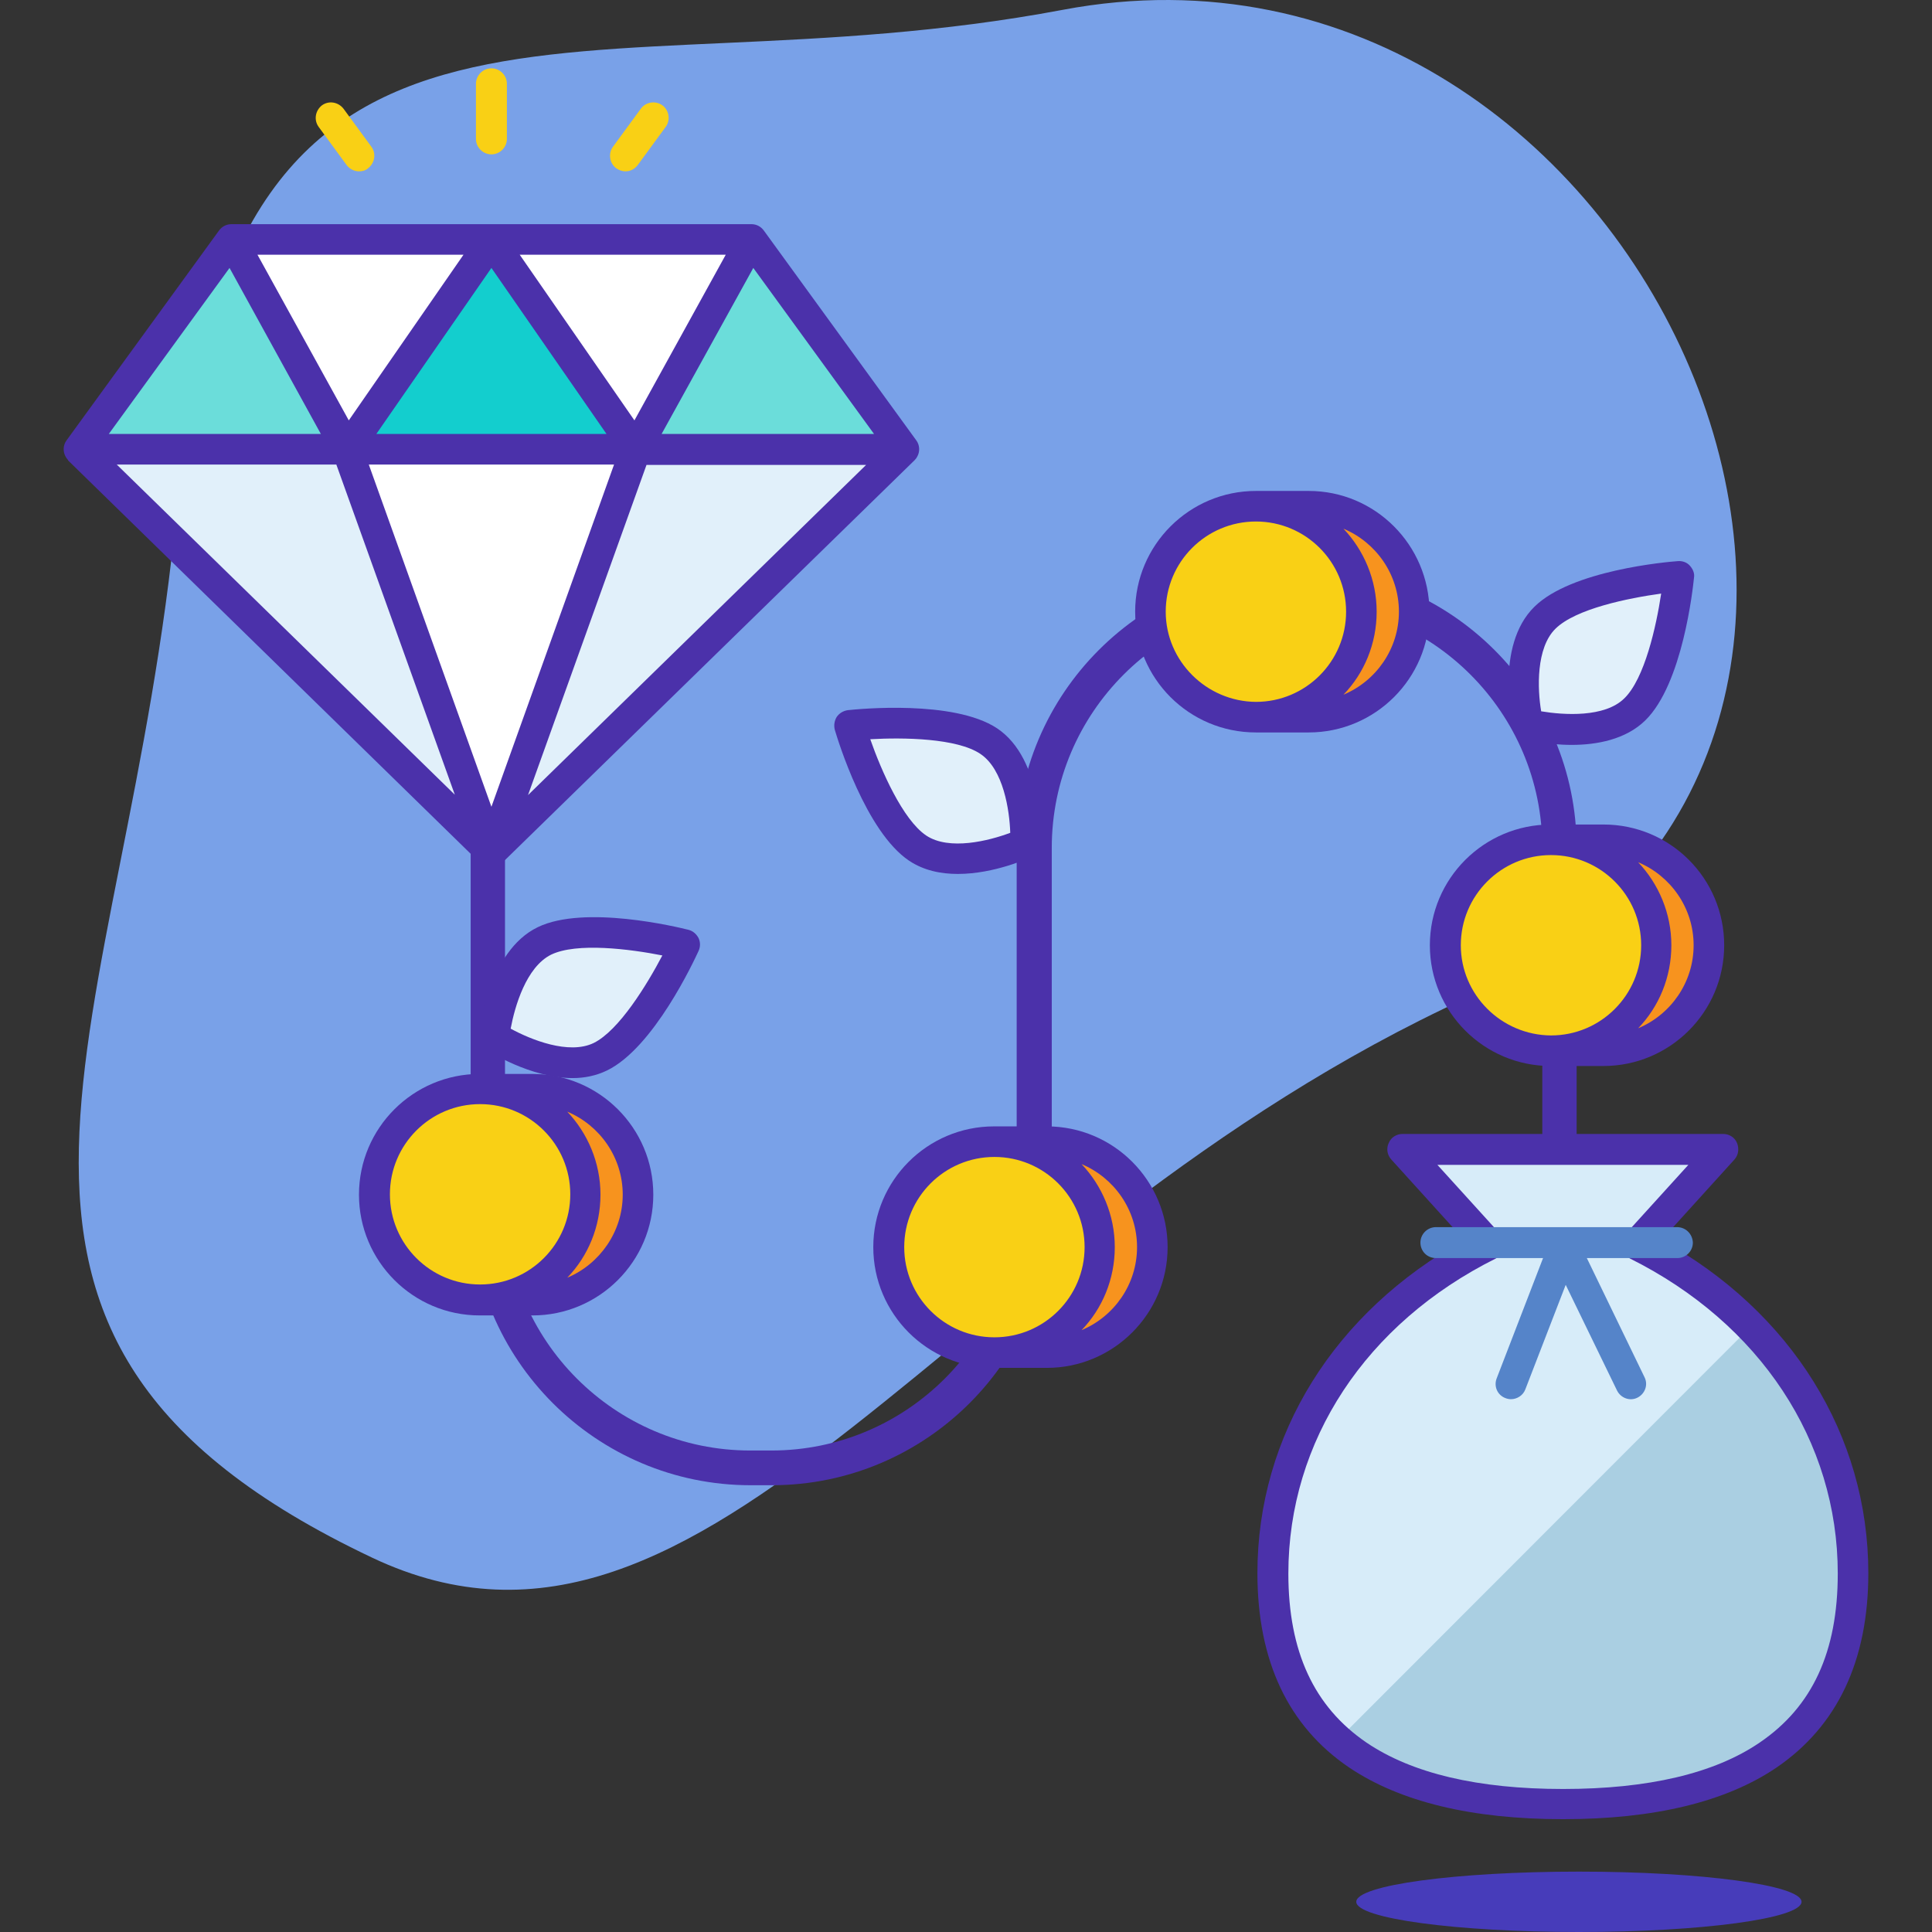<?xml version="1.0" encoding="windows-1252"?>
<!-- Generator: Adobe Illustrator 19.0.0, SVG Export Plug-In . SVG Version: 6.00 Build 0)  -->
<svg xmlns="http://www.w3.org/2000/svg" xmlns:xlink="http://www.w3.org/1999/xlink" version="1.1" id="Capa_1" x="0px" y="0px" viewBox="0 0 512.007 512.007" style="enable-background:new 0 0 512.007 512.007;" xml:space="preserve">
<rect x="0" y="0" width="512.007" height="512.007" fill="#333333" stroke="none"/>
<path style="fill:#79A1E8;" d="M281.633,2.607c154.6-29.2,252.8,195.1,107.4,261.7c-137.7,63.1-200.4,191.1-290.4,148.5  c-125-59.2-65-138.1-51.8-277.9C61.633-22.693,152.733,26.907,281.633,2.607z"/>
<ellipse style="fill:#473CBA;" cx="418.433" cy="504.007" rx="59" ry="8"/>
<path style="fill:#4B31AA;" d="M408.733,307.207c2.7-1.8,6.1-2.3,9.1-1.5v-81c0-40.9-33.3-74.2-74.2-74.2s-74.2,33.3-74.2,74.2v94.7  c0,35.9-29.2,65-65,65h-5.6c-35.9,0-65-29.2-65-65v-102.2c-2.8,1.3-6.3,1.3-9.1,0.2v102c0,40.9,33.3,74.2,74.2,74.2h5.6  c40.9,0,74.2-33.3,74.2-74.2v-94.7c0-35.9,29.2-65,65-65c35.9,0,65,29.2,65,65V307.207L408.733,307.207z"/>
<path style="fill:#F7931E;" d="M263.533,302.607h14c15.4,0,27.9,12.5,27.9,27.9s-12.5,27.9-27.9,27.9h-14"/>
<circle style="fill:#F9D015;" cx="263.533" cy="330.507" r="27.9"/>
<path style="fill:#4B31AA;" d="M277.433,298.507h-14c-17.6,0-32,14.3-32,32c0,17.6,14.3,32,32,32h14c17.6,0,32-14.3,32-32  C309.433,312.907,295.133,298.507,277.433,298.507z M239.633,330.507c0-13.2,10.7-23.9,23.9-23.9s23.9,10.7,23.9,23.9  c0,13.2-10.7,23.9-23.9,23.9S239.633,343.707,239.633,330.507z M286.633,352.507c5.5-5.7,8.8-13.5,8.8-22s-3.4-16.3-8.8-22  c8.6,3.6,14.7,12.1,14.7,22S295.233,348.907,286.633,352.507z"/>
<path style="fill:#F7931E;" d="M411.033,222.607h14c15.4,0,27.9,12.5,27.9,27.9s-12.5,27.9-27.9,27.9h-14"/>
<circle style="fill:#F9D015;" cx="411.033" cy="250.507" r="27.9"/>
<path style="fill:#4B31AA;" d="M424.933,218.507h-14c-17.6,0-32,14.3-32,32c0,17.6,14.3,32,32,32h14c17.6,0,32-14.3,32-32  S442.633,218.507,424.933,218.507z M387.133,250.507c0-13.2,10.7-23.9,23.9-23.9s23.9,10.7,23.9,23.9c0,13.2-10.7,23.9-23.9,23.9  C397.833,274.307,387.133,263.607,387.133,250.507z M434.133,272.507c5.5-5.7,8.8-13.5,8.8-22c0-8.5-3.4-16.3-8.8-22  c8.6,3.6,14.7,12.1,14.7,22C448.833,260.407,442.733,268.907,434.133,272.507z"/>
<path style="fill:#F7931E;" d="M332.833,134.107h14c15.4,0,27.9,12.5,27.9,27.9s-12.5,28-27.9,28h-14"/>
<circle style="fill:#F9D015;" cx="332.833" cy="162.107" r="27.9"/>
<path style="fill:#4B31AA;" d="M346.833,130.107h-14c-17.6,0-32,14.3-32,32s14.3,32,32,32h14c17.6,0,32-14.3,32-32  C378.733,144.407,364.433,130.107,346.833,130.107z M308.933,162.107c0-13.2,10.7-23.9,23.9-23.9s23.9,10.7,23.9,23.9  s-10.7,23.9-23.9,23.9C319.733,185.907,308.933,175.207,308.933,162.107z M356.033,184.107c5.5-5.7,8.8-13.5,8.8-22  s-3.4-16.3-8.8-22c8.6,3.6,14.7,12.1,14.7,22S364.633,180.507,356.033,184.107z"/>
<path style="fill:#F7931E;" d="M127.133,288.607h14c15.4,0,27.9,12.5,27.9,27.9s-12.5,27.9-27.9,27.9h-14"/>
<circle style="fill:#F9D015;" cx="127.133" cy="316.507" r="27.9"/>
<path style="fill:#4B31AA;" d="M141.133,284.607h-14c-17.6,0-32,14.3-32,32c0,17.6,14.3,32,32,32h14c17.6,0,32-14.3,32-32  S158.733,284.607,141.133,284.607z M103.333,316.507c0-13.2,10.7-23.9,23.9-23.9s23.9,10.7,23.9,23.9c0,13.2-10.7,23.9-23.9,23.9  S103.333,329.707,103.333,316.507z M150.333,338.607c5.5-5.7,8.8-13.5,8.8-22s-3.4-16.3-8.8-22c8.6,3.6,14.7,12.1,14.7,22  C165.033,326.407,158.933,335.007,150.333,338.607z"/>
<polygon style="fill:#6BDDDA;" points="239.533,119.107 20.933,119.107 61.333,63.407 199.133,63.407 "/>
<polygon style="fill:#E1F0FA;" points="130.233,225.807 20.933,119.107 239.533,119.107 "/>
<g>
	<polygon style="fill:#FFFFFF;" points="168.433,119.107 130.233,225.807 91.933,119.107  "/>
	<polygon style="fill:#FFFFFF;" points="199.133,63.407 168.433,119.107 91.933,119.107 61.333,63.407  "/>
</g>
<polygon style="fill:#13CECE;" points="91.933,119.107 130.233,63.907 168.433,119.107 "/>
<path style="fill:#4B31AA;" d="M242.833,116.707l-40.4-55.6c-0.8-1.1-2-1.7-3.3-1.7h-137.8c-1.3,0-2.5,0.6-3.3,1.7l-40.4,55.6  c-0.9,1.2-1,2.9-0.3,4.2c0.2,0.4,0.4,0.7,0.7,1c0,0,0,0,0,0.1l109.3,106.8c0.8,0.8,1.8,1.2,2.8,1.2s2-0.4,2.8-1.2l109.4-106.8  c0,0,0,0,0.1-0.1c0.3-0.3,0.5-0.6,0.7-1C243.833,119.607,243.733,117.907,242.833,116.707z M130.233,213.807l-32.5-90.7h65  L130.233,213.807z M99.733,115.007l30.5-44l30.5,44H99.733z M175.333,115.007l24.3-44l32,44H175.333z M168.133,111.407l-30.4-43.9  h54.6L168.133,111.407z M122.833,67.507l-30.4,43.9l-24.2-43.9C68.234,67.507,122.833,67.507,122.833,67.507z M60.833,71.007  l24.2,44h-56.2L60.833,71.007z M89.133,123.107l31.4,87.5l-89.6-87.5H89.133z M139.933,210.707l31.4-87.5h58.2L139.933,210.707z"/>
<g>
	<path style="fill:#F9D015;" d="M130.233,40.907c-2.2,0-4.1-1.8-4.1-4.1v-14.6c0-2.2,1.8-4.1,4.1-4.1c2.2,0,4.1,1.8,4.1,4.1v14.6   C134.333,39.107,132.433,40.907,130.233,40.907z"/>
	<path style="fill:#F9D015;" d="M95.133,45.407c-1.2,0-2.5-0.6-3.3-1.7l-7.4-10.1c-1.3-1.8-0.9-4.3,0.9-5.7c1.8-1.3,4.3-0.9,5.7,0.9   l7.4,10.1c1.3,1.8,0.9,4.3-0.9,5.7C96.833,45.207,96.033,45.407,95.133,45.407z"/>
	<path style="fill:#F9D015;" d="M165.733,45.407c-0.8,0-1.7-0.3-2.4-0.8c-1.8-1.3-2.2-3.9-0.9-5.7l7.4-10.1c1.3-1.8,3.9-2.2,5.7-0.9   s2.2,3.9,0.9,5.7l-7.4,10.1C168.133,44.907,166.933,45.407,165.733,45.407z"/>
</g>
<path style="fill:#E1F0FA;" d="M262.133,196.407c10.6,7.1,9.7,26.9,9.7,26.9s-18,8.5-28.6,1.4s-18-32.5-18-32.5  S251.533,189.407,262.133,196.407z"/>
<path style="fill:#4B31AA;" d="M253.833,231.607c-4.5,0-9-0.9-12.9-3.5c-11.5-7.7-18.9-32-19.7-34.7c-0.3-1.2-0.1-2.4,0.5-3.4  c0.7-1,1.7-1.6,2.9-1.8c2.8-0.3,28.1-2.8,39.6,4.8l0,0c12.3,8.2,11.5,29.6,11.5,30.5c-0.1,1.5-1,2.9-2.3,3.5  C272.933,227.307,263.633,231.607,253.833,231.607z M230.633,195.907c2.9,8.3,8.6,21.3,14.8,25.5c6.1,4.1,16.7,1.4,22.3-0.7  c-0.2-6-1.8-16.8-7.9-20.9l0,0C253.633,195.607,239.433,195.407,230.633,195.907z"/>
<path style="fill:#E1F0FA;" d="M433.233,188.007c-9.1,8.9-28.4,3.9-28.4,3.9s-4.6-19.4,4.5-28.3c9.1-8.9,35.5-10.9,35.5-10.9  S442.333,179.107,433.233,188.007z"/>
<path style="fill:#4B31AA;" d="M416.533,197.407c-6.7,0-12.2-1.4-12.6-1.5c-1.5-0.4-2.6-1.5-2.9-3c-0.2-0.9-5-21.7,5.6-32.1  c9.8-9.7,35.2-11.9,38-12.1c1.2-0.1,2.4,0.3,3.2,1.2s1.3,2,1.1,3.2c-0.3,2.9-3,28.1-12.9,37.8  C430.833,196.007,423.133,197.407,416.533,197.407z M408.433,188.507c6,1,16.8,1.7,22-3.4c5.4-5.2,8.5-19.1,9.8-27.8  c-8.7,1.2-22.6,4-28,9.3C407.033,171.707,407.433,182.607,408.433,188.507z"/>
<path style="fill:#E1F0FA;" d="M159.133,280.107c-11.5,5.5-28.1-5.4-28.1-5.4s1.9-19.8,13.3-25.3c11.5-5.5,37.1,1,37.1,1  S170.533,274.607,159.133,280.107z"/>
<path style="fill:#4B31AA;" d="M151.733,285.707c-11.2,0-22.4-7.2-23-7.6c-1.3-0.8-2-2.3-1.8-3.8c0.1-0.9,2.3-22.2,15.6-28.6  c12.4-6,37.1,0,39.9,0.7c1.2,0.3,2.1,1.1,2.7,2.2c0.5,1.1,0.5,2.3,0,3.4c-1.2,2.6-11.9,25.7-24.3,31.7  C157.933,285.107,154.833,285.707,151.733,285.707z M135.333,272.607c5.3,2.9,15.4,7,22,3.8l0,0c6.7-3.3,14.1-15.4,18.2-23.2  c-8.6-1.7-22.7-3.5-29.5-0.2C139.433,256.307,136.433,266.707,135.333,272.607z"/>
<path style="fill:#D7ECF9;" d="M433.833,329.807l22.8-25.2h-84.9l22.8,25.2c-33,16.5-57.3,47.8-57.3,87.1  c0,46.8,34.4,61.1,76.9,61.1s76.9-14.3,76.9-61.1C491.133,377.607,466.833,346.307,433.833,329.807z"/>
<path style="fill:#AACFE2;" d="M463.933,351.607l-109.3,109.4c14.1,12.5,35.6,17.1,59.7,17.1c42.5,0,76.9-14.3,76.9-61.1  C491.133,391.107,480.633,368.607,463.933,351.607z"/>
<path style="fill:#4B31AA;" d="M414.233,482.107c-24.2,0-43.2-4.6-56.7-13.7c-16.1-10.9-24.3-28.2-24.3-51.5  c0-36.6,20.4-69.2,54.8-88.3l-19.3-21.3c-1.1-1.2-1.4-2.9-0.7-4.4c0.6-1.5,2.1-2.4,3.7-2.4h84.9c1.6,0,3.1,0.9,3.7,2.4  c0.6,1.5,0.4,3.2-0.7,4.4l-19.3,21.3c34.4,19,54.8,51.7,54.8,88.3c0,23.2-8.2,40.5-24.3,51.5  C457.433,477.507,438.433,482.107,414.233,482.107z M380.933,308.707l16.7,18.4c0.9,0.9,1.2,2.2,1,3.5c-0.2,1.2-1,2.3-2.2,2.9  c-34.5,17.2-55,48.4-55,83.5c0,20.7,6.8,35.3,20.7,44.8c12.1,8.2,29.6,12.3,52.1,12.3s40.1-4.1,52.1-12.3  c14-9.5,20.7-24.1,20.7-44.8c0-35.1-20.6-66.3-55.1-83.5c-1.1-0.6-1.9-1.6-2.2-2.9c-0.2-1.2,0.1-2.5,1-3.5l16.7-18.4H380.933z"/>
<path style="fill:#5584C9;" d="M444.433,325.207h-63.9c-2.2,0-4.1,1.8-4.1,4.1s1.8,4.1,4.1,4.1h28.4l-12.3,31.9  c-0.8,2.1,0.2,4.4,2.3,5.2c0.5,0.2,1,0.3,1.5,0.3c1.6,0,3.2-1,3.8-2.6l10.7-27.7l13.6,28c1,2,3.4,2.9,5.4,1.9s2.9-3.4,1.9-5.4  l-15.3-31.6h24c2.2,0,4.1-1.8,4.1-4.1C448.533,327.007,446.733,325.207,444.433,325.207z"/>
<g>
</g>
<g>
</g>
<g>
</g>
<g>
</g>
<g>
</g>
<g>
</g>
<g>
</g>
<g>
</g>
<g>
</g>
<g>
</g>
<g>
</g>
<g>
</g>
<g>
</g>
<g>
</g>
<g>
</g>
</svg>